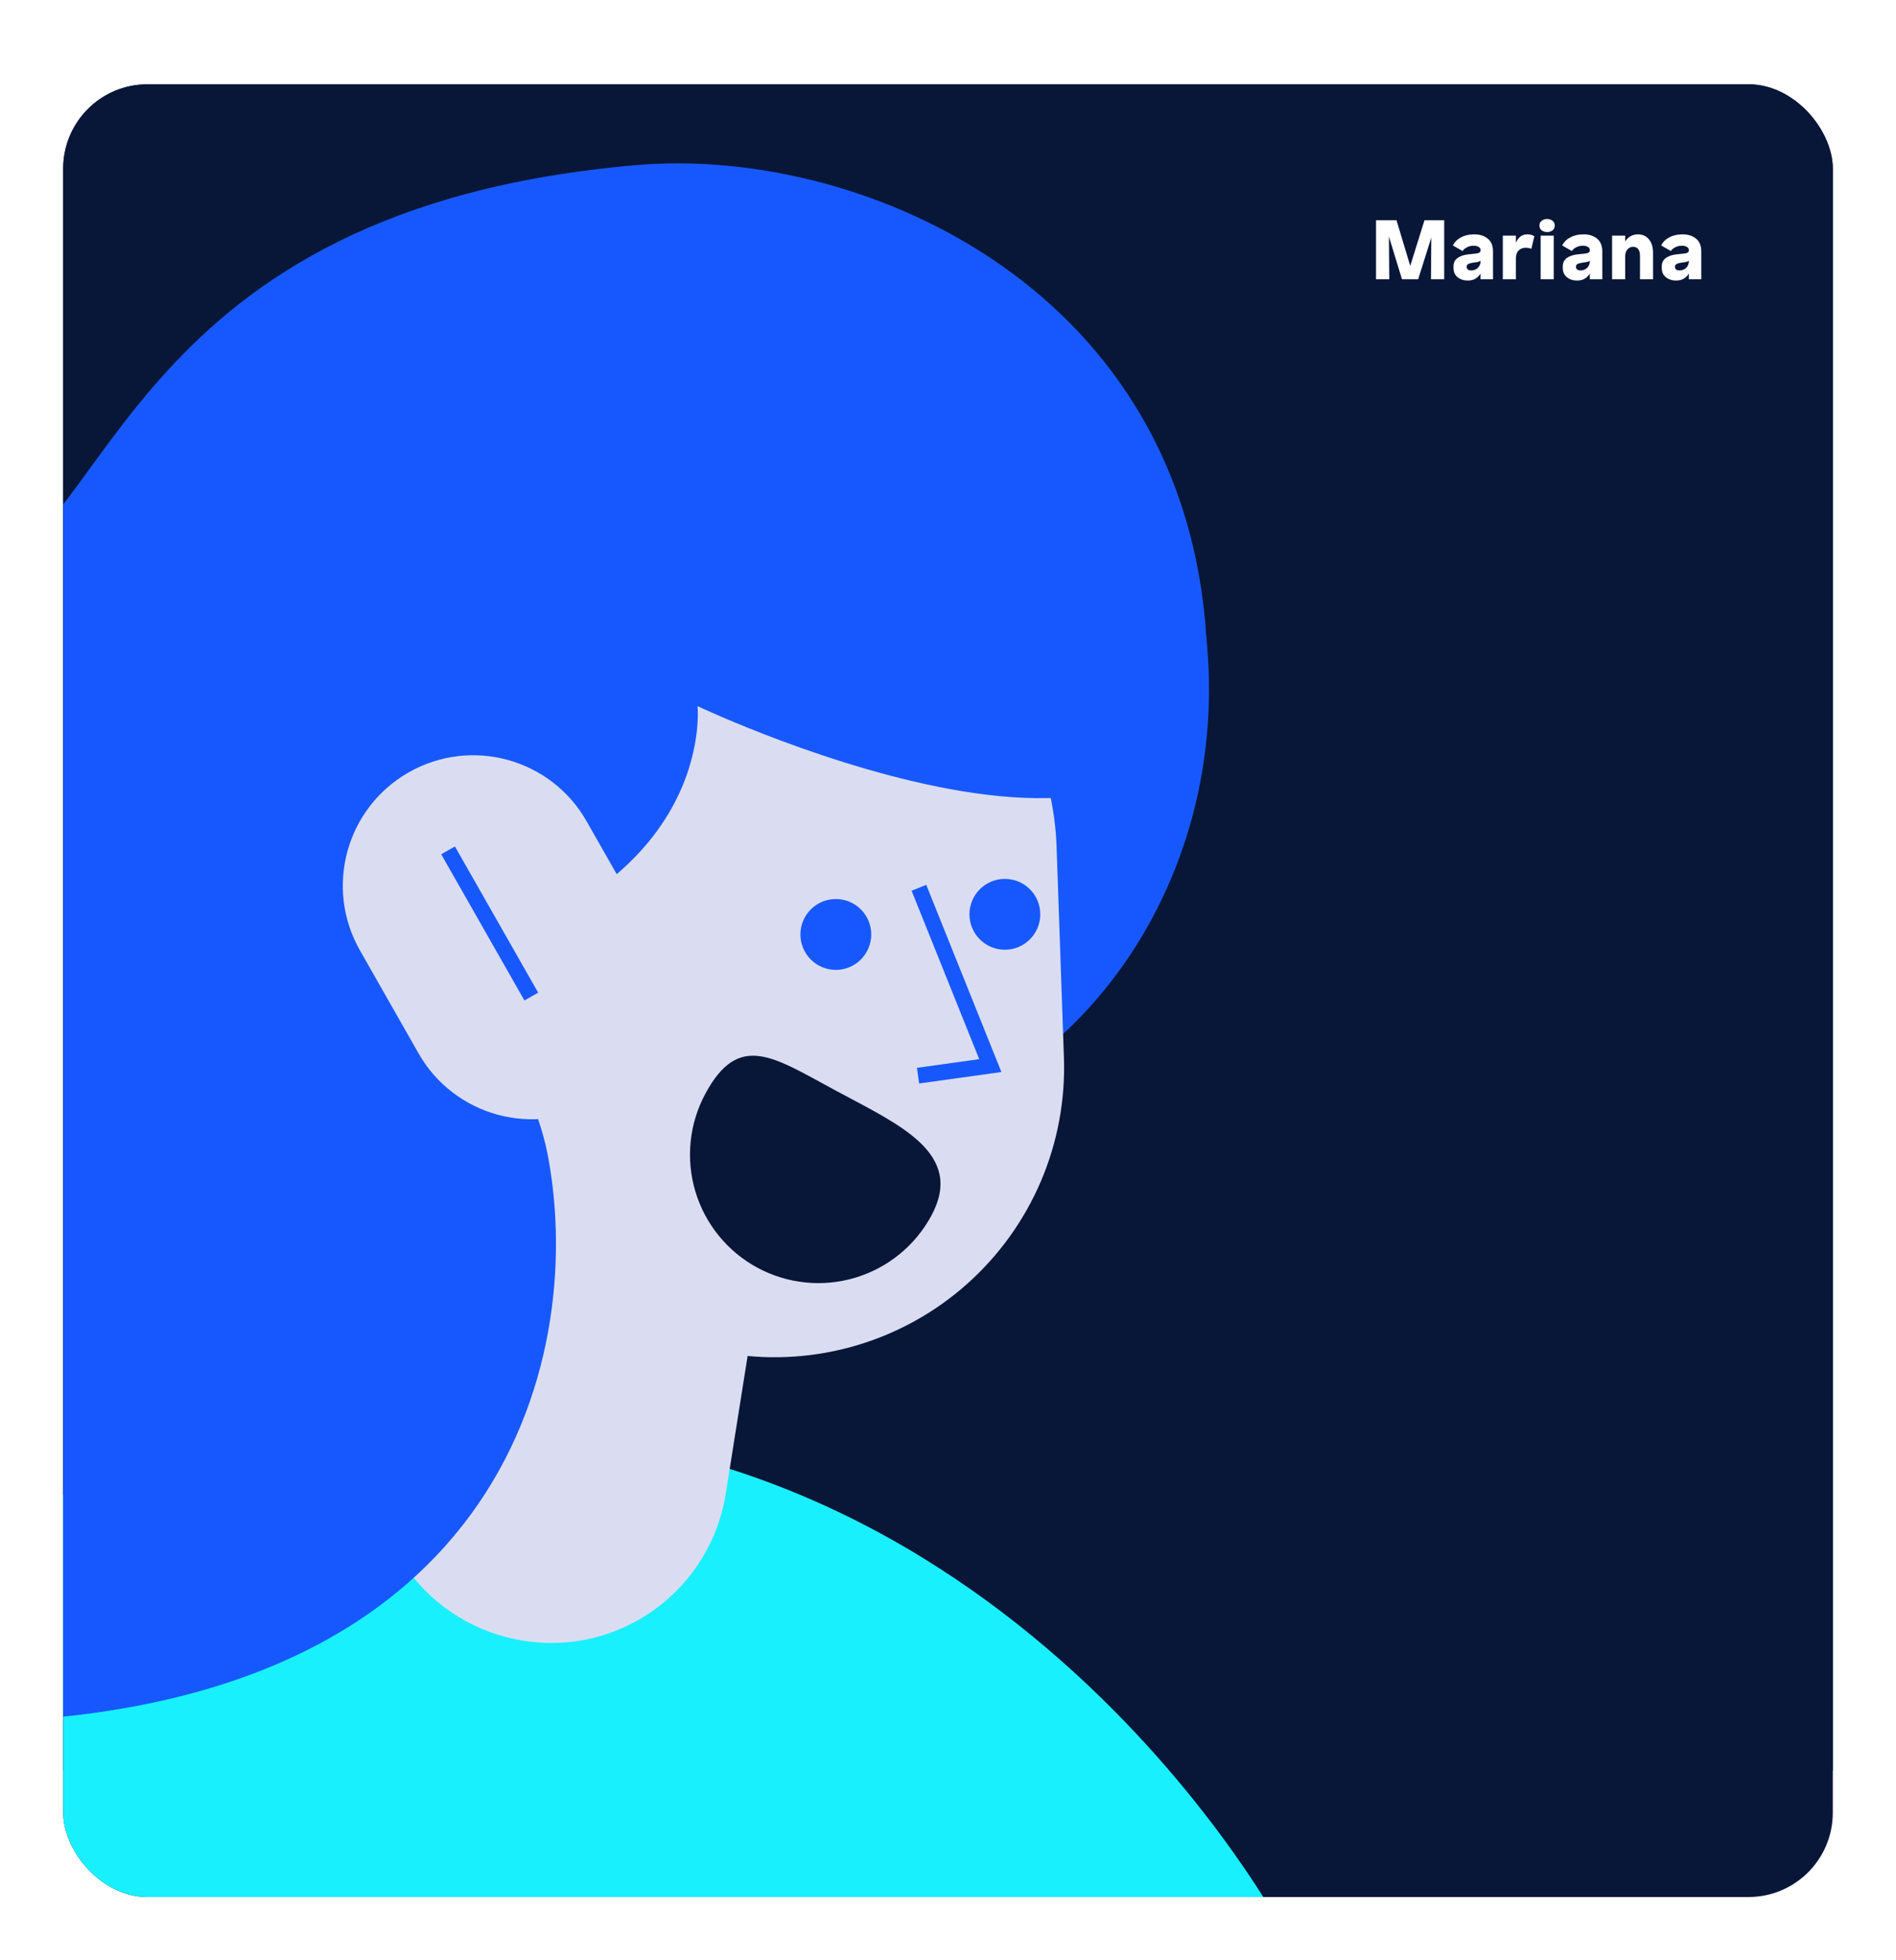 <svg width="360" height="372" viewBox="0 0 360 372" fill="none" xmlns="http://www.w3.org/2000/svg">
<g filter="url(#filter0_d_1134_100)">
<g clip-path="url(#clip0_1134_100)">
<rect x="12" width="336" height="344" rx="16" fill="#081638"/>
<rect width="336" height="320" transform="translate(12)" fill="#081638"/>
<path d="M7.979 379.709L124.399 363.639L140.985 439.09L16.669 482.222C-25.876 496.994 -69.203 462.023 -63.706 417.316C-58.211 372.608 -52.338 328.389 -49.883 322.628C-44.736 310.604 -26.685 259.968 82.328 255.379C191.342 250.79 244 350.959 244 350.959L18.664 552.4" fill="#19F0FE"/>
<path d="M67.096 125.375C59.395 77.098 89.233 32.198 133.759 25.089C178.299 17.981 220.635 51.356 228.349 99.634C236.052 147.912 206.197 192.811 161.671 199.919C117.145 207.028 74.809 173.653 67.096 125.375Z" fill="#1758FE"/>
<path d="M108.622 295.567C115.876 294.692 122.655 291.476 127.928 286.404C133.187 281.332 136.66 274.681 137.804 267.459L155.757 154.373C156.552 149.97 156.454 145.453 155.478 141.089C154.501 136.723 152.66 132.596 150.065 128.951C147.471 125.306 144.179 122.215 140.385 119.859C136.576 117.503 132.336 115.931 127.928 115.234C123.506 114.536 118.986 114.729 114.648 115.799C110.31 116.867 106.223 118.794 102.624 121.463C99.039 124.133 96.026 127.492 93.752 131.345C91.479 135.196 89.986 139.465 89.386 143.897L71.392 256.886C70.694 261.243 70.876 265.695 71.894 269.985C72.926 274.276 74.781 278.323 77.376 281.894C79.97 285.465 83.235 288.492 87.001 290.799C90.753 293.106 94.938 294.652 99.29 295.344C102.373 295.847 105.512 295.921 108.622 295.567Z" fill="#DADDF1"/>
<path d="M131.931 239.895L138.794 240.942C146.773 242.158 154.933 241.599 162.675 239.307C170.417 237.013 177.573 233.042 183.599 227.676C189.639 222.308 194.41 215.678 197.604 208.254C200.785 200.831 202.291 192.799 202.012 184.726L200.617 144.734C200.185 131.819 195.205 119.472 186.556 109.863C177.922 100.255 166.163 94.002 153.371 92.201C146.229 91.189 138.948 91.597 131.959 93.399C124.97 95.2 118.414 98.361 112.639 102.7C106.878 107.04 102.024 112.473 98.355 118.69C94.687 124.906 92.273 131.785 91.269 138.931L85.773 177.877C83.75 192.21 87.461 206.762 96.109 218.374C104.744 229.986 117.619 237.719 131.931 239.895Z" fill="#DADDF1"/>
<path d="M174.476 152.475L188.035 186.219L174.309 188.13" stroke="#1758FE" stroke-width="3"/>
<path d="M158.7 168.057C154.99 168.057 151.977 165.046 151.977 161.333C151.977 157.62 154.99 154.61 158.7 154.61C162.411 154.61 165.424 157.62 165.424 161.333C165.424 165.046 162.411 168.057 158.7 168.057Z" fill="#1758FE"/>
<path d="M190.798 164.234C187.087 164.234 184.074 161.224 184.074 157.511C184.074 153.798 187.087 150.787 190.798 150.787C194.508 150.787 197.521 153.798 197.521 157.511C197.521 161.224 194.508 164.234 190.798 164.234Z" fill="#1758FE"/>
<path d="M133.947 191.522C132.424 194.337 131.471 197.426 131.14 200.61C130.811 203.794 131.111 207.012 132.025 210.08C132.938 213.148 134.449 216.006 136.467 218.49C138.485 220.976 140.974 223.039 143.789 224.562C146.605 226.085 149.693 227.039 152.877 227.368C156.062 227.698 159.279 227.397 162.347 226.483C165.415 225.57 168.273 224.06 170.758 222.041C173.243 220.023 175.306 217.536 176.829 214.72C183.234 202.865 170.77 197.456 158.846 191.051C146.922 184.647 140.352 179.681 133.947 191.522Z" fill="#081638"/>
<path d="M-59.48 238.124C-59.48 238.124 -68.854 311.608 -7.212 310.869C94.827 309.628 111.203 242.601 104.131 203.878C101.341 188.45 91.786 177.026 81.17 166.09C136.2 154.024 132.448 118.007 132.448 118.007C132.448 118.007 234.765 166.494 228.823 101.895C222.881 37.296 162.425 11.755 120.87 15.326C24.285 23.612 21.44 85.142 -4.478 94C-151.392 144.273 -59.48 238.124 -59.48 238.124Z" fill="#1758FE"/>
<path d="M68.337 164.342C61.571 152.46 65.714 137.342 77.599 130.575C89.484 123.807 104.605 127.955 111.37 139.837L122.502 159.39C129.267 171.272 125.124 186.391 113.239 193.158C101.355 199.925 86.234 195.778 79.468 183.895L68.337 164.342Z" fill="#DADDF1"/>
<path d="M85.076 145.375L100.881 173.12" stroke="#1758FE" stroke-width="3"/>
<g filter="url(#filter1_d_1134_100)">
<rect x="252" y="15" width="80" height="32" rx="8" fill="#081638"/>
<path d="M270.471 24.8H274.215V36H271.703L271.767 28.08L269.271 36H266.199L263.719 27.888L263.783 36H261.271V24.8H265.159L267.767 33.456L270.471 24.8ZM279.93 27.472C280.975 27.472 281.828 27.744 282.49 28.288C283.151 28.821 283.482 29.637 283.482 30.736V36H281.114V34.896C280.922 35.269 280.618 35.589 280.202 35.856C279.796 36.112 279.29 36.24 278.682 36.24C277.914 36.24 277.268 36.027 276.746 35.6C276.234 35.173 275.978 34.592 275.978 33.856V33.568C275.978 32.864 276.239 32.325 276.762 31.952C277.284 31.579 277.978 31.349 278.842 31.264L280.234 31.12C280.82 31.056 281.114 30.869 281.114 30.56V30.432C281.114 30.187 280.991 29.995 280.746 29.856C280.5 29.707 280.191 29.632 279.818 29.632C279.338 29.632 278.906 29.733 278.522 29.936C278.148 30.128 277.876 30.363 277.706 30.64L275.866 29.584C276.186 28.933 276.698 28.421 277.402 28.048C278.116 27.664 278.959 27.472 279.93 27.472ZM279.354 34.32C279.599 34.32 279.828 34.277 280.042 34.192C280.255 34.107 280.442 33.989 280.602 33.84C280.762 33.68 280.884 33.499 280.97 33.296C281.066 33.083 281.114 32.848 281.114 32.592V32.464C280.986 32.603 280.735 32.699 280.362 32.752L279.482 32.88C278.82 32.997 278.49 33.221 278.49 33.552V33.664C278.49 33.877 278.57 34.043 278.73 34.16C278.89 34.267 279.098 34.32 279.354 34.32ZM290 27.472C290.512 27.472 290.954 27.589 291.328 27.824L290.768 30.224C290.448 30.085 290.096 30.016 289.712 30.016C289.136 30.016 288.677 30.192 288.336 30.544C287.994 30.885 287.824 31.413 287.824 32.128V36H285.344V27.712H287.824V29.072C288.282 28.005 289.008 27.472 290 27.472ZM292.307 25.744C292.307 25.392 292.446 25.109 292.723 24.896C293.011 24.672 293.358 24.56 293.763 24.56C294.168 24.56 294.51 24.672 294.787 24.896C295.064 25.109 295.203 25.392 295.203 25.744V25.856C295.203 26.208 295.064 26.496 294.787 26.72C294.51 26.933 294.168 27.04 293.763 27.04C293.358 27.04 293.011 26.933 292.723 26.72C292.446 26.496 292.307 26.208 292.307 25.856V25.744ZM295.011 27.712V36H292.531V27.712H295.011ZM300.68 27.472C301.725 27.472 302.578 27.744 303.24 28.288C303.901 28.821 304.232 29.637 304.232 30.736V36H301.864V34.896C301.672 35.269 301.368 35.589 300.952 35.856C300.546 36.112 300.04 36.24 299.432 36.24C298.664 36.24 298.018 36.027 297.496 35.6C296.984 35.173 296.728 34.592 296.728 33.856V33.568C296.728 32.864 296.989 32.325 297.512 31.952C298.034 31.579 298.728 31.349 299.592 31.264L300.984 31.12C301.57 31.056 301.864 30.869 301.864 30.56V30.432C301.864 30.187 301.741 29.995 301.496 29.856C301.25 29.707 300.941 29.632 300.568 29.632C300.088 29.632 299.656 29.733 299.272 29.936C298.898 30.128 298.626 30.363 298.456 30.64L296.616 29.584C296.936 28.933 297.448 28.421 298.152 28.048C298.866 27.664 299.709 27.472 300.68 27.472ZM300.104 34.32C300.349 34.32 300.578 34.277 300.792 34.192C301.005 34.107 301.192 33.989 301.352 33.84C301.512 33.68 301.634 33.499 301.72 33.296C301.816 33.083 301.864 32.848 301.864 32.592V32.464C301.736 32.603 301.485 32.699 301.112 32.752L300.232 32.88C299.57 32.997 299.24 33.221 299.24 33.552V33.664C299.24 33.877 299.32 34.043 299.48 34.16C299.64 34.267 299.848 34.32 300.104 34.32ZM310.062 29.84C309.635 29.84 309.278 30.011 308.99 30.352C308.712 30.693 308.574 31.141 308.574 31.696V36H306.094V27.712H308.574V28.832C308.808 28.437 309.134 28.112 309.55 27.856C309.966 27.6 310.451 27.472 311.006 27.472C311.88 27.472 312.574 27.787 313.086 28.416C313.608 29.035 313.87 29.904 313.87 31.024V36H311.39V31.584C311.39 30.421 310.947 29.84 310.062 29.84ZM319.477 27.472C320.522 27.472 321.375 27.744 322.037 28.288C322.698 28.821 323.029 29.637 323.029 30.736V36H320.661V34.896C320.469 35.269 320.165 35.589 319.749 35.856C319.343 36.112 318.837 36.24 318.229 36.24C317.461 36.24 316.815 36.027 316.293 35.6C315.781 35.173 315.525 34.592 315.525 33.856V33.568C315.525 32.864 315.786 32.325 316.309 31.952C316.831 31.579 317.525 31.349 318.389 31.264L319.781 31.12C320.367 31.056 320.661 30.869 320.661 30.56V30.432C320.661 30.187 320.538 29.995 320.293 29.856C320.047 29.707 319.738 29.632 319.365 29.632C318.885 29.632 318.453 29.733 318.069 29.936C317.695 30.128 317.423 30.363 317.253 30.64L315.413 29.584C315.733 28.933 316.245 28.421 316.949 28.048C317.663 27.664 318.506 27.472 319.477 27.472ZM318.901 34.32C319.146 34.32 319.375 34.277 319.589 34.192C319.802 34.107 319.989 33.989 320.149 33.84C320.309 33.68 320.431 33.499 320.517 33.296C320.613 33.083 320.661 32.848 320.661 32.592V32.464C320.533 32.603 320.282 32.699 319.909 32.752L319.029 32.88C318.367 32.997 318.037 33.221 318.037 33.552V33.664C318.037 33.877 318.117 34.043 318.277 34.16C318.437 34.267 318.645 34.32 318.901 34.32Z" fill="white"/>
</g>
</g>
</g>
<defs>
<filter id="filter0_d_1134_100" x="0" y="0" width="360" height="372" filterUnits="userSpaceOnUse" color-interpolation-filters="sRGB">
<feFlood flood-opacity="0" result="BackgroundImageFix"/>
<feColorMatrix in="SourceAlpha" type="matrix" values="0 0 0 0 0 0 0 0 0 0 0 0 0 0 0 0 0 0 127 0" result="hardAlpha"/>
<feMorphology radius="8" operator="erode" in="SourceAlpha" result="effect1_dropShadow_1134_100"/>
<feOffset dy="16"/>
<feGaussianBlur stdDeviation="10"/>
<feComposite in2="hardAlpha" operator="out"/>
<feColorMatrix type="matrix" values="0 0 0 0 0.067 0 0 0 0 0.047 0 0 0 0 0.133 0 0 0 0.1 0"/>
<feBlend mode="normal" in2="BackgroundImageFix" result="effect1_dropShadow_1134_100"/>
<feBlend mode="normal" in="SourceGraphic" in2="effect1_dropShadow_1134_100" result="shape"/>
</filter>
<filter id="filter1_d_1134_100" x="251" y="15" width="82" height="34" filterUnits="userSpaceOnUse" color-interpolation-filters="sRGB">
<feFlood flood-opacity="0" result="BackgroundImageFix"/>
<feColorMatrix in="SourceAlpha" type="matrix" values="0 0 0 0 0 0 0 0 0 0 0 0 0 0 0 0 0 0 127 0" result="hardAlpha"/>
<feMorphology radius="1" operator="erode" in="SourceAlpha" result="effect1_dropShadow_1134_100"/>
<feOffset dy="1"/>
<feGaussianBlur stdDeviation="1"/>
<feComposite in2="hardAlpha" operator="out"/>
<feColorMatrix type="matrix" values="0 0 0 0 0.067 0 0 0 0 0.047 0 0 0 0 0.133 0 0 0 0.08 0"/>
<feBlend mode="normal" in2="BackgroundImageFix" result="effect1_dropShadow_1134_100"/>
<feBlend mode="normal" in="SourceGraphic" in2="effect1_dropShadow_1134_100" result="shape"/>
</filter>
<clipPath id="clip0_1134_100">
<rect x="12" width="336" height="344" rx="16" fill="white"/>
</clipPath>
</defs>
</svg>
